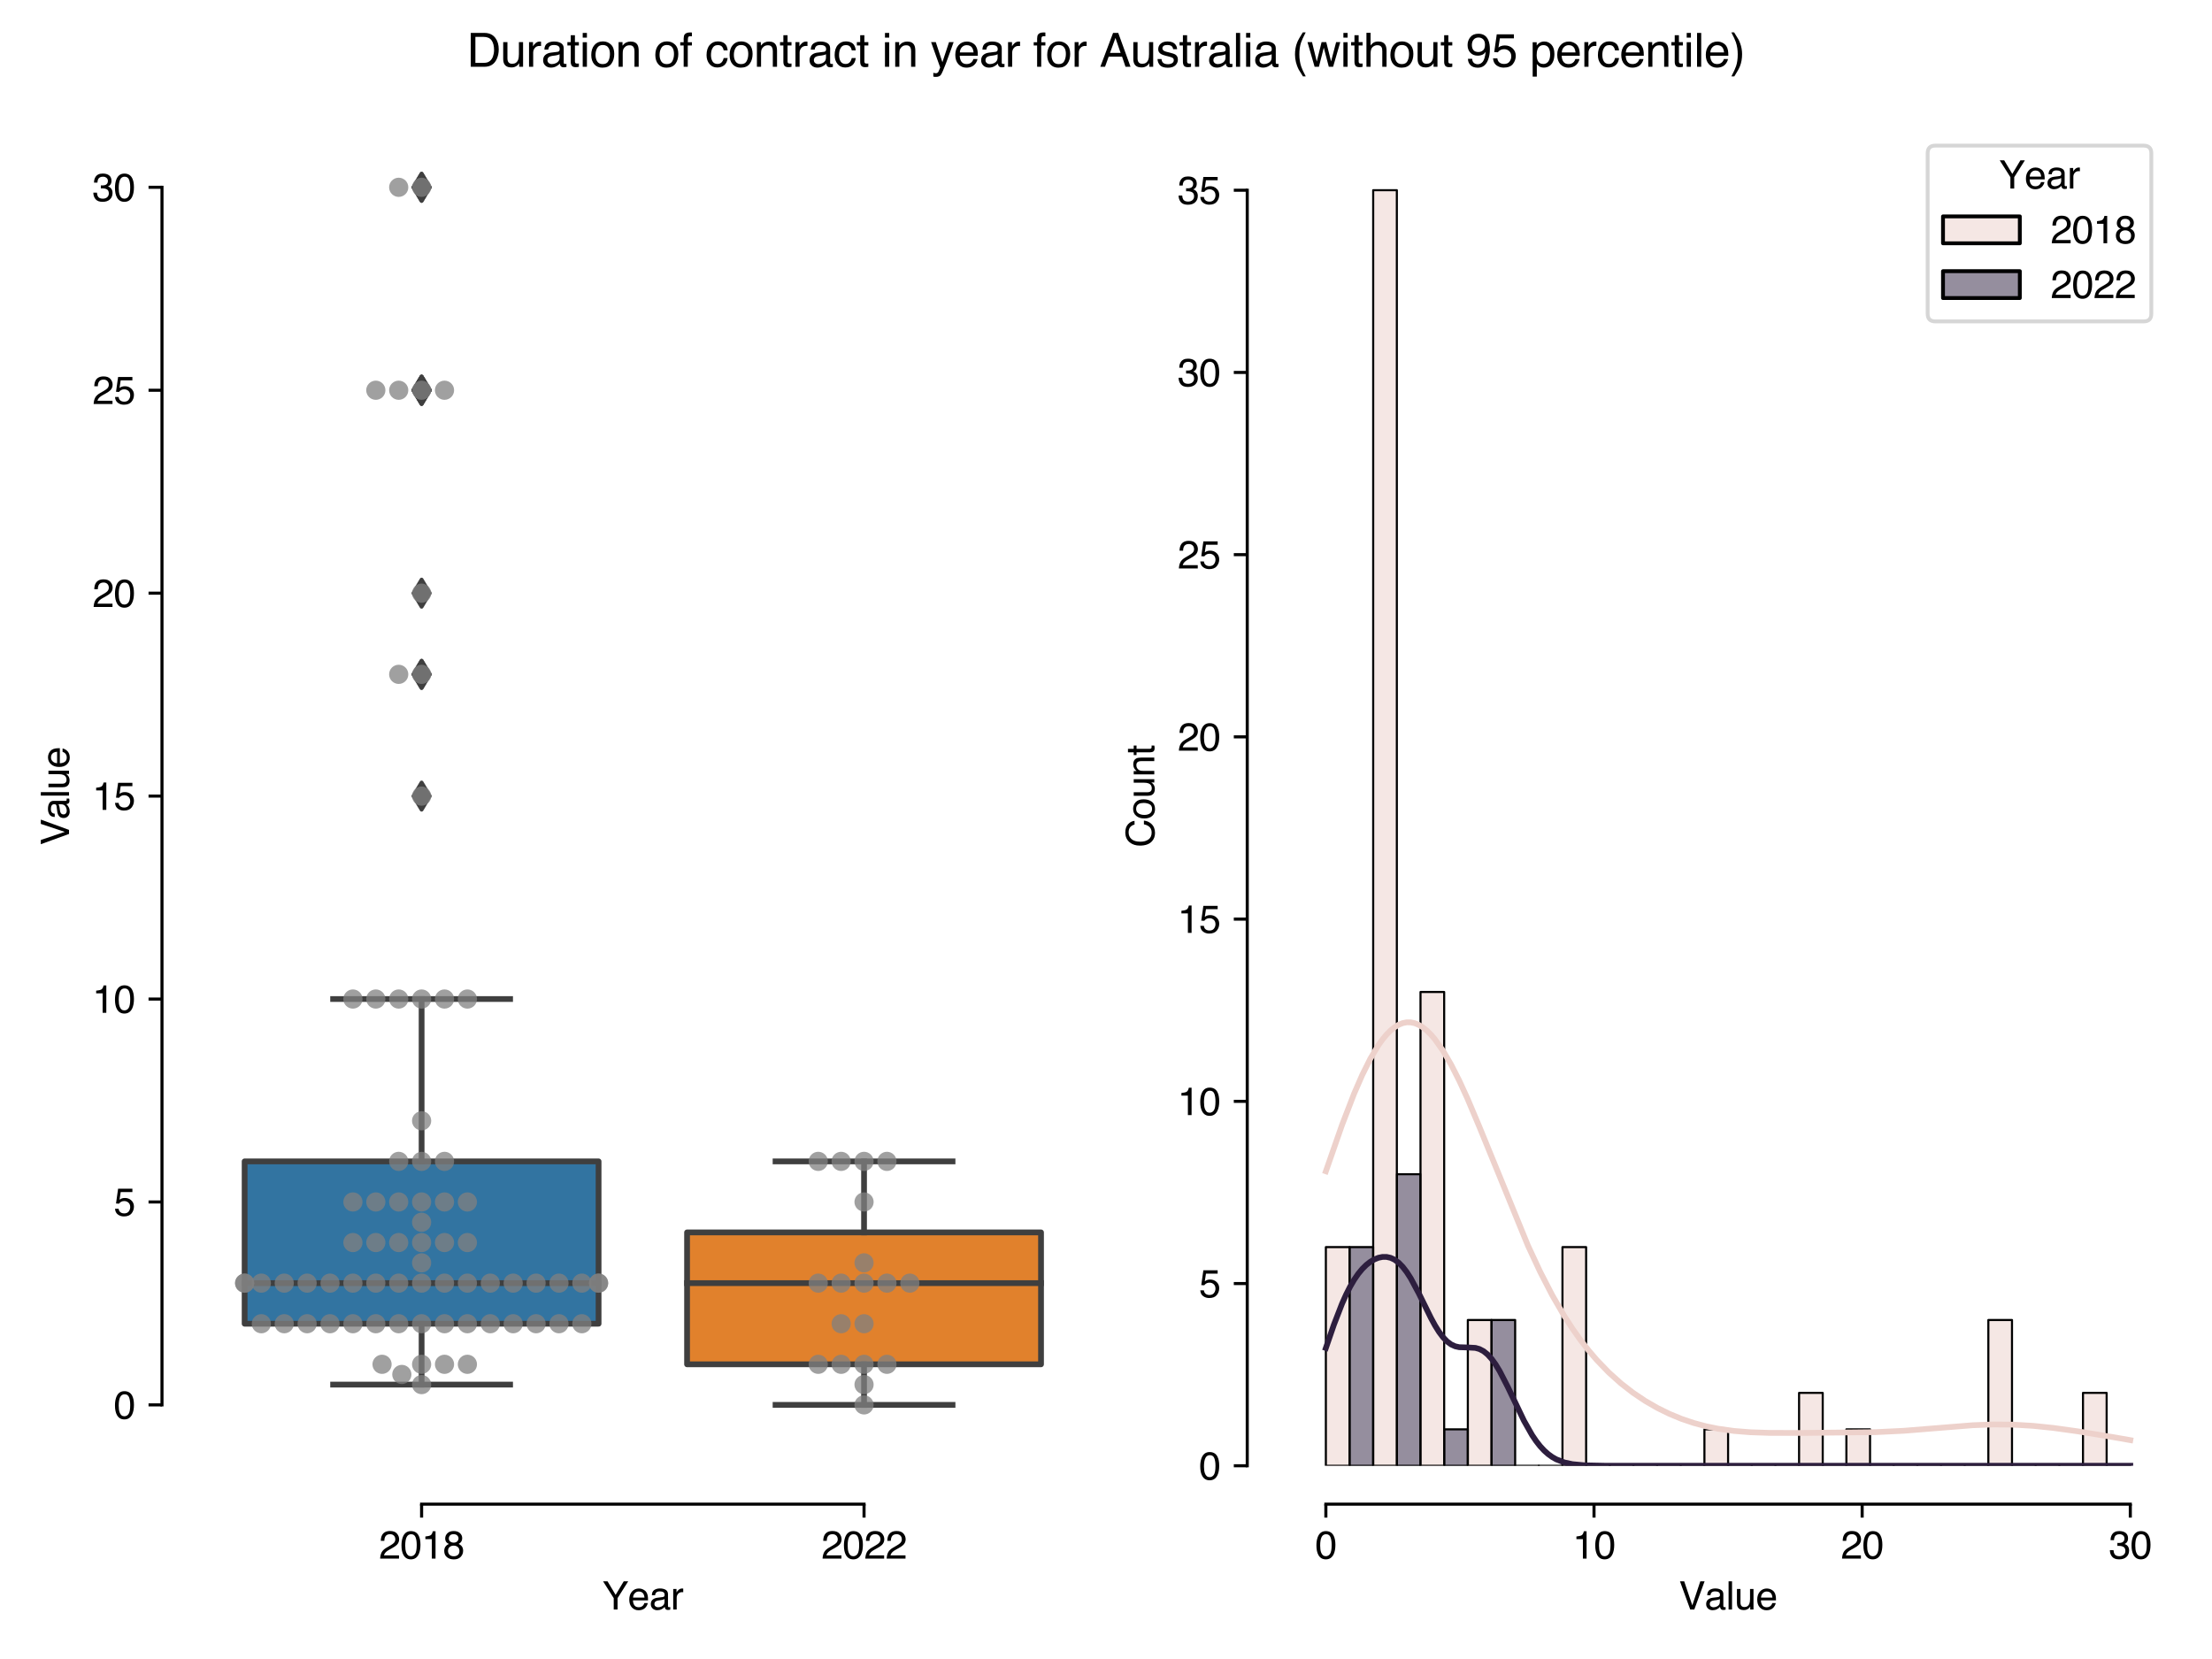 <?xml version="1.0" encoding="utf-8" standalone="no"?>
<!DOCTYPE svg PUBLIC "-//W3C//DTD SVG 1.1//EN"
  "http://www.w3.org/Graphics/SVG/1.1/DTD/svg11.dtd">
<svg xmlns:xlink="http://www.w3.org/1999/xlink" width="576pt" height="432pt" viewBox="0 0 576 432" xmlns="http://www.w3.org/2000/svg" version="1.1">
 <defs>
  <style type="text/css">*{stroke-linejoin: round; stroke-linecap: butt}</style>
 </defs>
 <g id="figure_1">
  <g id="patch_1">
   <path d="M 0 432 
L 576 432 
L 576 0 
L 0 0 
z
" style="fill: #ffffff"/>
  </g>
  <g id="axes_1">
   <g id="patch_2">
    <path d="M 52.18 381.684 
L 282.6 381.684 
L 282.6 32.921 
L 52.18 32.921 
z
" style="fill: #ffffff"/>
   </g>
   <g id="patch_3">
    <path d="M 63.701 344.694 
L 155.869 344.694 
L 155.869 302.42 
L 63.701 302.42 
L 63.701 344.694 
z
" clip-path="url(#pf774788d5c)" style="fill: #3274a1; stroke: #3f3f3f; stroke-width: 1.5; stroke-linejoin: miter"/>
   </g>
   <g id="patch_4">
    <path d="M 178.911 355.263 
L 271.079 355.263 
L 271.079 320.915 
L 178.911 320.915 
L 178.911 355.263 
z
" clip-path="url(#pf774788d5c)" style="fill: #e1812c; stroke: #3f3f3f; stroke-width: 1.5; stroke-linejoin: miter"/>
   </g>
   <g id="matplotlib.axis_1">
    <g id="xtick_1">
     <g id="line2d_1">
      <defs>
       <path id="m4c99cd72f3" d="M 0 0 
L 0 3.5 
" style="stroke: #000000; stroke-width: 0.8"/>
      </defs>
      <g>
       <use xlink:href="#m4c99cd72f3" x="109.785" y="391.684" style="stroke: #000000; stroke-width: 0.8"/>
      </g>
     </g>
     <g id="text_1">
      <!-- 2018 -->
      <g transform="translate(98.663 405.858)scale(0.1 -0.1)">
       <defs>
        <path id="Helvetica-32" d="M 200 0 
Q 231 578 439 1006 
Q 647 1434 1250 1784 
L 1850 2131 
Q 2253 2366 2416 2531 
Q 2672 2791 2672 3125 
Q 2672 3516 2437 3745 
Q 2203 3975 1813 3975 
Q 1234 3975 1013 3538 
Q 894 3303 881 2888 
L 309 2888 
Q 319 3472 525 3841 
Q 891 4491 1816 4491 
Q 2584 4491 2939 4075 
Q 3294 3659 3294 3150 
Q 3294 2613 2916 2231 
Q 2697 2009 2131 1694 
L 1703 1456 
Q 1397 1288 1222 1134 
Q 909 863 828 531 
L 3272 531 
L 3272 0 
L 200 0 
z
" transform="scale(0.016)"/>
        <path id="Helvetica-30" d="M 1731 4475 
Q 2600 4475 2988 3759 
Q 3288 3206 3288 2244 
Q 3288 1331 3016 734 
Q 2622 -122 1728 -122 
Q 922 -122 528 578 
Q 200 1163 200 2147 
Q 200 2909 397 3456 
Q 766 4475 1731 4475 
z
M 1725 391 
Q 2163 391 2422 778 
Q 2681 1166 2681 2222 
Q 2681 2984 2493 3476 
Q 2306 3969 1766 3969 
Q 1269 3969 1039 3501 
Q 809 3034 809 2125 
Q 809 1441 956 1025 
Q 1181 391 1725 391 
z
" transform="scale(0.016)"/>
        <path id="Helvetica-31" d="M 613 3169 
L 613 3600 
Q 1222 3659 1462 3798 
Q 1703 3938 1822 4456 
L 2266 4456 
L 2266 0 
L 1666 0 
L 1666 3169 
L 613 3169 
z
" transform="scale(0.016)"/>
        <path id="Helvetica-38" d="M 1741 2600 
Q 2113 2600 2322 2808 
Q 2531 3016 2531 3303 
Q 2531 3553 2331 3762 
Q 2131 3972 1722 3972 
Q 1316 3972 1134 3762 
Q 953 3553 953 3272 
Q 953 2956 1187 2778 
Q 1422 2600 1741 2600 
z
M 1775 384 
Q 2166 384 2423 595 
Q 2681 806 2681 1225 
Q 2681 1659 2415 1884 
Q 2150 2109 1734 2109 
Q 1331 2109 1076 1879 
Q 822 1650 822 1244 
Q 822 894 1055 639 
Q 1288 384 1775 384 
z
M 975 2384 
Q 741 2484 609 2619 
Q 363 2869 363 3269 
Q 363 3769 725 4128 
Q 1088 4488 1753 4488 
Q 2397 4488 2762 4148 
Q 3128 3809 3128 3356 
Q 3128 2938 2916 2678 
Q 2797 2531 2547 2391 
Q 2825 2263 2984 2097 
Q 3281 1784 3281 1284 
Q 3281 694 2884 283 
Q 2488 -128 1763 -128 
Q 1109 -128 657 226 
Q 206 581 206 1256 
Q 206 1653 400 1942 
Q 594 2231 975 2384 
z
" transform="scale(0.016)"/>
       </defs>
       <use xlink:href="#Helvetica-32"/>
       <use xlink:href="#Helvetica-30" x="55.615"/>
       <use xlink:href="#Helvetica-31" x="111.23"/>
       <use xlink:href="#Helvetica-38" x="166.846"/>
      </g>
     </g>
    </g>
    <g id="xtick_2">
     <g id="line2d_2">
      <g>
       <use xlink:href="#m4c99cd72f3" x="224.995" y="391.684" style="stroke: #000000; stroke-width: 0.8"/>
      </g>
     </g>
     <g id="text_2">
      <!-- 2022 -->
      <g transform="translate(213.873 405.858)scale(0.1 -0.1)">
       <use xlink:href="#Helvetica-32"/>
       <use xlink:href="#Helvetica-30" x="55.615"/>
       <use xlink:href="#Helvetica-32" x="111.23"/>
       <use xlink:href="#Helvetica-32" x="166.846"/>
      </g>
     </g>
    </g>
    <g id="text_3">
     <!-- Year -->
     <g transform="translate(156.829 419.116)scale(0.1 -0.1)">
      <defs>
       <path id="Helvetica-59" d="M 131 4591 
L 856 4591 
L 2175 2384 
L 3494 4591 
L 4222 4591 
L 2488 1850 
L 2488 0 
L 1866 0 
L 1866 1850 
L 131 4591 
z
M 2184 4591 
L 2184 4591 
z
" transform="scale(0.016)"/>
       <path id="Helvetica-65" d="M 1806 3422 
Q 2163 3422 2497 3255 
Q 2831 3088 3006 2822 
Q 3175 2569 3231 2231 
Q 3281 2000 3281 1494 
L 828 1494 
Q 844 984 1069 676 
Q 1294 369 1766 369 
Q 2206 369 2469 659 
Q 2619 828 2681 1050 
L 3234 1050 
Q 3213 866 3089 639 
Q 2966 413 2813 269 
Q 2556 19 2178 -69 
Q 1975 -119 1719 -119 
Q 1094 -119 659 336 
Q 225 791 225 1609 
Q 225 2416 662 2919 
Q 1100 3422 1806 3422 
z
M 2703 1941 
Q 2669 2306 2544 2525 
Q 2313 2931 1772 2931 
Q 1384 2931 1121 2651 
Q 859 2372 844 1941 
L 2703 1941 
z
M 1753 3428 
L 1753 3428 
z
" transform="scale(0.016)"/>
       <path id="Helvetica-61" d="M 844 891 
Q 844 647 1022 506 
Q 1200 366 1444 366 
Q 1741 366 2019 503 
Q 2488 731 2488 1250 
L 2488 1703 
Q 2384 1638 2221 1594 
Q 2059 1550 1903 1531 
L 1563 1488 
Q 1256 1447 1103 1359 
Q 844 1213 844 891 
z
M 2206 2028 
Q 2400 2053 2466 2191 
Q 2503 2266 2503 2406 
Q 2503 2694 2298 2823 
Q 2094 2953 1713 2953 
Q 1272 2953 1088 2716 
Q 984 2584 953 2325 
L 428 2325 
Q 444 2944 830 3186 
Q 1216 3428 1725 3428 
Q 2316 3428 2684 3203 
Q 3050 2978 3050 2503 
L 3050 575 
Q 3050 488 3086 434 
Q 3122 381 3238 381 
Q 3275 381 3322 386 
Q 3369 391 3422 400 
L 3422 -16 
Q 3291 -53 3222 -62 
Q 3153 -72 3034 -72 
Q 2744 -72 2613 134 
Q 2544 244 2516 444 
Q 2344 219 2022 53 
Q 1700 -113 1313 -113 
Q 847 -113 551 170 
Q 256 453 256 878 
Q 256 1344 547 1600 
Q 838 1856 1309 1916 
L 2206 2028 
z
M 1741 3428 
L 1741 3428 
z
" transform="scale(0.016)"/>
       <path id="Helvetica-72" d="M 428 3347 
L 963 3347 
L 963 2769 
Q 1028 2938 1284 3180 
Q 1541 3422 1875 3422 
Q 1891 3422 1928 3419 
Q 1966 3416 2056 3406 
L 2056 2813 
Q 2006 2822 1964 2825 
Q 1922 2828 1872 2828 
Q 1447 2828 1219 2554 
Q 991 2281 991 1925 
L 991 0 
L 428 0 
L 428 3347 
z
" transform="scale(0.016)"/>
      </defs>
      <use xlink:href="#Helvetica-59"/>
      <use xlink:href="#Helvetica-65" x="66.699"/>
      <use xlink:href="#Helvetica-61" x="122.314"/>
      <use xlink:href="#Helvetica-72" x="177.93"/>
     </g>
    </g>
   </g>
   <g id="matplotlib.axis_2">
    <g id="ytick_1">
     <g id="line2d_3">
      <defs>
       <path id="m8e343aef83" d="M 0 0 
L -3.5 0 
" style="stroke: #000000; stroke-width: 0.8"/>
      </defs>
      <g>
       <use xlink:href="#m8e343aef83" x="42.18" y="365.832" style="stroke: #000000; stroke-width: 0.8"/>
      </g>
     </g>
     <g id="text_4">
      <!-- 0 -->
      <g transform="translate(29.619 369.418)scale(0.1 -0.1)">
       <use xlink:href="#Helvetica-30"/>
      </g>
     </g>
    </g>
    <g id="ytick_2">
     <g id="line2d_4">
      <g>
       <use xlink:href="#m8e343aef83" x="42.18" y="312.989" style="stroke: #000000; stroke-width: 0.8"/>
      </g>
     </g>
     <g id="text_5">
      <!-- 5 -->
      <g transform="translate(29.619 316.575)scale(0.1 -0.1)">
       <defs>
        <path id="Helvetica-35" d="M 791 1141 
Q 847 659 1238 475 
Q 1438 381 1700 381 
Q 2200 381 2440 700 
Q 2681 1019 2681 1406 
Q 2681 1875 2395 2131 
Q 2109 2388 1709 2388 
Q 1419 2388 1211 2275 
Q 1003 2163 856 1963 
L 369 1991 
L 709 4400 
L 3034 4400 
L 3034 3856 
L 1131 3856 
L 941 2613 
Q 1097 2731 1238 2791 
Q 1488 2894 1816 2894 
Q 2431 2894 2859 2497 
Q 3288 2100 3288 1491 
Q 3288 856 2895 371 
Q 2503 -113 1644 -113 
Q 1097 -113 676 195 
Q 256 503 206 1141 
L 791 1141 
z
" transform="scale(0.016)"/>
       </defs>
       <use xlink:href="#Helvetica-35"/>
      </g>
     </g>
    </g>
    <g id="ytick_3">
     <g id="line2d_5">
      <g>
       <use xlink:href="#m8e343aef83" x="42.18" y="260.146" style="stroke: #000000; stroke-width: 0.8"/>
      </g>
     </g>
     <g id="text_6">
      <!-- 10 -->
      <g transform="translate(24.058 263.732)scale(0.1 -0.1)">
       <use xlink:href="#Helvetica-31"/>
       <use xlink:href="#Helvetica-30" x="55.615"/>
      </g>
     </g>
    </g>
    <g id="ytick_4">
     <g id="line2d_6">
      <g>
       <use xlink:href="#m8e343aef83" x="42.18" y="207.303" style="stroke: #000000; stroke-width: 0.8"/>
      </g>
     </g>
     <g id="text_7">
      <!-- 15 -->
      <g transform="translate(24.058 210.89)scale(0.1 -0.1)">
       <use xlink:href="#Helvetica-31"/>
       <use xlink:href="#Helvetica-35" x="55.615"/>
      </g>
     </g>
    </g>
    <g id="ytick_5">
     <g id="line2d_7">
      <g>
       <use xlink:href="#m8e343aef83" x="42.18" y="154.46" style="stroke: #000000; stroke-width: 0.8"/>
      </g>
     </g>
     <g id="text_8">
      <!-- 20 -->
      <g transform="translate(24.058 158.047)scale(0.1 -0.1)">
       <use xlink:href="#Helvetica-32"/>
       <use xlink:href="#Helvetica-30" x="55.615"/>
      </g>
     </g>
    </g>
    <g id="ytick_6">
     <g id="line2d_8">
      <g>
       <use xlink:href="#m8e343aef83" x="42.18" y="101.617" style="stroke: #000000; stroke-width: 0.8"/>
      </g>
     </g>
     <g id="text_9">
      <!-- 25 -->
      <g transform="translate(24.058 105.204)scale(0.1 -0.1)">
       <use xlink:href="#Helvetica-32"/>
       <use xlink:href="#Helvetica-35" x="55.615"/>
      </g>
     </g>
    </g>
    <g id="ytick_7">
     <g id="line2d_9">
      <g>
       <use xlink:href="#m8e343aef83" x="42.18" y="48.774" style="stroke: #000000; stroke-width: 0.8"/>
      </g>
     </g>
     <g id="text_10">
      <!-- 30 -->
      <g transform="translate(24.058 52.361)scale(0.1 -0.1)">
       <defs>
        <path id="Helvetica-33" d="M 1663 -122 
Q 869 -122 511 314 
Q 153 750 153 1375 
L 741 1375 
Q 778 941 903 744 
Q 1122 391 1694 391 
Q 2138 391 2406 628 
Q 2675 866 2675 1241 
Q 2675 1703 2392 1887 
Q 2109 2072 1606 2072 
Q 1550 2072 1492 2070 
Q 1434 2069 1375 2066 
L 1375 2563 
Q 1463 2553 1522 2550 
Q 1581 2547 1650 2547 
Q 1966 2547 2169 2647 
Q 2525 2822 2525 3272 
Q 2525 3606 2287 3787 
Q 2050 3969 1734 3969 
Q 1172 3969 956 3594 
Q 838 3388 822 3006 
L 266 3006 
Q 266 3506 466 3856 
Q 809 4481 1675 4481 
Q 2359 4481 2734 4176 
Q 3109 3872 3109 3294 
Q 3109 2881 2888 2625 
Q 2750 2466 2531 2375 
Q 2884 2278 3082 2001 
Q 3281 1725 3281 1325 
Q 3281 684 2859 281 
Q 2438 -122 1663 -122 
z
" transform="scale(0.016)"/>
       </defs>
       <use xlink:href="#Helvetica-33"/>
       <use xlink:href="#Helvetica-30" x="55.615"/>
      </g>
     </g>
    </g>
    <g id="text_11">
     <!-- Value -->
     <g transform="translate(17.973 220.09)rotate(-90)scale(0.1 -0.1)">
      <defs>
       <path id="Helvetica-56" d="M 850 4591 
L 2169 681 
L 3472 4591 
L 4169 4591 
L 2494 0 
L 1834 0 
L 163 4591 
L 850 4591 
z
" transform="scale(0.016)"/>
       <path id="Helvetica-6c" d="M 428 4591 
L 991 4591 
L 991 0 
L 428 0 
L 428 4591 
z
" transform="scale(0.016)"/>
       <path id="Helvetica-75" d="M 975 3347 
L 975 1125 
Q 975 869 1056 706 
Q 1206 406 1616 406 
Q 2203 406 2416 931 
Q 2531 1213 2531 1703 
L 2531 3347 
L 3094 3347 
L 3094 0 
L 2563 0 
L 2569 494 
Q 2459 303 2297 172 
Q 1975 -91 1516 -91 
Q 800 -91 541 388 
Q 400 644 400 1072 
L 400 3347 
L 975 3347 
z
M 1747 3428 
L 1747 3428 
z
" transform="scale(0.016)"/>
      </defs>
      <use xlink:href="#Helvetica-56"/>
      <use xlink:href="#Helvetica-61" x="66.699"/>
      <use xlink:href="#Helvetica-6c" x="122.314"/>
      <use xlink:href="#Helvetica-75" x="144.531"/>
      <use xlink:href="#Helvetica-65" x="200.146"/>
     </g>
    </g>
   </g>
   <g id="line2d_10">
    <path d="M 109.785 344.694 
L 109.785 360.547 
" clip-path="url(#pf774788d5c)" style="fill: none; stroke: #3f3f3f; stroke-width: 1.5; stroke-linecap: square"/>
   </g>
   <g id="line2d_11">
    <path d="M 109.785 302.42 
L 109.785 260.146 
" clip-path="url(#pf774788d5c)" style="fill: none; stroke: #3f3f3f; stroke-width: 1.5; stroke-linecap: square"/>
   </g>
   <g id="line2d_12">
    <path d="M 86.743 360.547 
L 132.827 360.547 
" clip-path="url(#pf774788d5c)" style="fill: none; stroke: #3f3f3f; stroke-width: 1.5; stroke-linecap: square"/>
   </g>
   <g id="line2d_13">
    <path d="M 86.743 260.146 
L 132.827 260.146 
" clip-path="url(#pf774788d5c)" style="fill: none; stroke: #3f3f3f; stroke-width: 1.5; stroke-linecap: square"/>
   </g>
   <g id="line2d_14">
    <defs>
     <path id="m1b309634d9" d="M -0 3.536 
L 2.121 0 
L -0 -3.536 
L -2.121 -0 
z
" style="stroke: #3f3f3f; stroke-linejoin: miter"/>
    </defs>
    <g clip-path="url(#pf774788d5c)">
     <use xlink:href="#m1b309634d9" x="109.785" y="48.774" style="fill: #3f3f3f; stroke: #3f3f3f; stroke-linejoin: miter"/>
     <use xlink:href="#m1b309634d9" x="109.785" y="175.597" style="fill: #3f3f3f; stroke: #3f3f3f; stroke-linejoin: miter"/>
     <use xlink:href="#m1b309634d9" x="109.785" y="154.46" style="fill: #3f3f3f; stroke: #3f3f3f; stroke-linejoin: miter"/>
     <use xlink:href="#m1b309634d9" x="109.785" y="101.617" style="fill: #3f3f3f; stroke: #3f3f3f; stroke-linejoin: miter"/>
     <use xlink:href="#m1b309634d9" x="109.785" y="101.617" style="fill: #3f3f3f; stroke: #3f3f3f; stroke-linejoin: miter"/>
     <use xlink:href="#m1b309634d9" x="109.785" y="101.617" style="fill: #3f3f3f; stroke: #3f3f3f; stroke-linejoin: miter"/>
     <use xlink:href="#m1b309634d9" x="109.785" y="175.597" style="fill: #3f3f3f; stroke: #3f3f3f; stroke-linejoin: miter"/>
     <use xlink:href="#m1b309634d9" x="109.785" y="207.303" style="fill: #3f3f3f; stroke: #3f3f3f; stroke-linejoin: miter"/>
     <use xlink:href="#m1b309634d9" x="109.785" y="48.774" style="fill: #3f3f3f; stroke: #3f3f3f; stroke-linejoin: miter"/>
     <use xlink:href="#m1b309634d9" x="109.785" y="101.617" style="fill: #3f3f3f; stroke: #3f3f3f; stroke-linejoin: miter"/>
    </g>
   </g>
   <g id="line2d_15">
    <path d="M 224.995 355.263 
L 224.995 365.832 
" clip-path="url(#pf774788d5c)" style="fill: none; stroke: #3f3f3f; stroke-width: 1.5; stroke-linecap: square"/>
   </g>
   <g id="line2d_16">
    <path d="M 224.995 320.915 
L 224.995 302.42 
" clip-path="url(#pf774788d5c)" style="fill: none; stroke: #3f3f3f; stroke-width: 1.5; stroke-linecap: square"/>
   </g>
   <g id="line2d_17">
    <path d="M 201.953 365.832 
L 248.037 365.832 
" clip-path="url(#pf774788d5c)" style="fill: none; stroke: #3f3f3f; stroke-width: 1.5; stroke-linecap: square"/>
   </g>
   <g id="line2d_18">
    <path d="M 201.953 302.42 
L 248.037 302.42 
" clip-path="url(#pf774788d5c)" style="fill: none; stroke: #3f3f3f; stroke-width: 1.5; stroke-linecap: square"/>
   </g>
   <g id="line2d_19"/>
   <g id="line2d_20">
    <path d="M 63.701 334.126 
L 155.869 334.126 
" clip-path="url(#pf774788d5c)" style="fill: none; stroke: #3f3f3f; stroke-width: 1.5; stroke-linecap: square"/>
   </g>
   <g id="line2d_21">
    <path d="M 178.911 334.126 
L 271.079 334.126 
" clip-path="url(#pf774788d5c)" style="fill: none; stroke: #3f3f3f; stroke-width: 1.5; stroke-linecap: square"/>
   </g>
   <g id="patch_5">
    <path d="M 42.18 365.832 
L 42.18 48.774 
" style="fill: none; stroke: #000000; stroke-width: 0.8; stroke-linejoin: miter; stroke-linecap: square"/>
   </g>
   <g id="patch_6">
    <path d="M 109.785 391.684 
L 224.995 391.684 
" style="fill: none; stroke: #000000; stroke-width: 0.8; stroke-linejoin: miter; stroke-linecap: square"/>
   </g>
   <g id="PathCollection_1">
    <defs>
     <path id="C0_0_77057b9605" d="M 0 2.5 
C 0.663 2.5 1.299 2.237 1.768 1.768 
C 2.237 1.299 2.5 0.663 2.5 -0 
C 2.5 -0.663 2.237 -1.299 1.768 -1.768 
C 1.299 -2.237 0.663 -2.5 0 -2.5 
C -0.663 -2.5 -1.299 -2.237 -1.768 -1.768 
C -2.237 -1.299 -2.5 -0.663 -2.5 0 
C -2.5 0.663 -2.237 1.299 -1.768 1.768 
C -1.299 2.237 -0.663 2.5 0 2.5 
z
"/>
    </defs>
    <g clip-path="url(#pf774788d5c)">
     <use xlink:href="#C0_0_77057b9605" x="109.785" y="360.547" style="fill: #808080; fill-opacity: 0.75"/>
    </g>
    <g clip-path="url(#pf774788d5c)">
     <use xlink:href="#C0_0_77057b9605" x="104.636" y="357.905" style="fill: #808080; fill-opacity: 0.75"/>
    </g>
    <g clip-path="url(#pf774788d5c)">
     <use xlink:href="#C0_0_77057b9605" x="109.785" y="355.263" style="fill: #808080; fill-opacity: 0.75"/>
    </g>
    <g clip-path="url(#pf774788d5c)">
     <use xlink:href="#C0_0_77057b9605" x="115.747" y="355.263" style="fill: #808080; fill-opacity: 0.75"/>
    </g>
    <g clip-path="url(#pf774788d5c)">
     <use xlink:href="#C0_0_77057b9605" x="99.486" y="355.263" style="fill: #808080; fill-opacity: 0.75"/>
    </g>
    <g clip-path="url(#pf774788d5c)">
     <use xlink:href="#C0_0_77057b9605" x="121.708" y="355.263" style="fill: #808080; fill-opacity: 0.75"/>
    </g>
    <g clip-path="url(#pf774788d5c)">
     <use xlink:href="#C0_0_77057b9605" x="109.785" y="344.694" style="fill: #808080; fill-opacity: 0.75"/>
    </g>
    <g clip-path="url(#pf774788d5c)">
     <use xlink:href="#C0_0_77057b9605" x="103.823" y="344.694" style="fill: #808080; fill-opacity: 0.75"/>
    </g>
    <g clip-path="url(#pf774788d5c)">
     <use xlink:href="#C0_0_77057b9605" x="115.747" y="344.694" style="fill: #808080; fill-opacity: 0.75"/>
    </g>
    <g clip-path="url(#pf774788d5c)">
     <use xlink:href="#C0_0_77057b9605" x="97.861" y="344.694" style="fill: #808080; fill-opacity: 0.75"/>
    </g>
    <g clip-path="url(#pf774788d5c)">
     <use xlink:href="#C0_0_77057b9605" x="121.708" y="344.694" style="fill: #808080; fill-opacity: 0.75"/>
    </g>
    <g clip-path="url(#pf774788d5c)">
     <use xlink:href="#C0_0_77057b9605" x="91.899" y="344.694" style="fill: #808080; fill-opacity: 0.75"/>
    </g>
    <g clip-path="url(#pf774788d5c)">
     <use xlink:href="#C0_0_77057b9605" x="127.67" y="344.694" style="fill: #808080; fill-opacity: 0.75"/>
    </g>
    <g clip-path="url(#pf774788d5c)">
     <use xlink:href="#C0_0_77057b9605" x="85.938" y="344.694" style="fill: #808080; fill-opacity: 0.75"/>
    </g>
    <g clip-path="url(#pf774788d5c)">
     <use xlink:href="#C0_0_77057b9605" x="133.632" y="344.694" style="fill: #808080; fill-opacity: 0.75"/>
    </g>
    <g clip-path="url(#pf774788d5c)">
     <use xlink:href="#C0_0_77057b9605" x="79.976" y="344.694" style="fill: #808080; fill-opacity: 0.75"/>
    </g>
    <g clip-path="url(#pf774788d5c)">
     <use xlink:href="#C0_0_77057b9605" x="139.594" y="344.694" style="fill: #808080; fill-opacity: 0.75"/>
    </g>
    <g clip-path="url(#pf774788d5c)">
     <use xlink:href="#C0_0_77057b9605" x="145.556" y="344.694" style="fill: #808080; fill-opacity: 0.75"/>
    </g>
    <g clip-path="url(#pf774788d5c)">
     <use xlink:href="#C0_0_77057b9605" x="74.014" y="344.694" style="fill: #808080; fill-opacity: 0.75"/>
    </g>
    <g clip-path="url(#pf774788d5c)">
     <use xlink:href="#C0_0_77057b9605" x="151.517" y="344.694" style="fill: #808080; fill-opacity: 0.75"/>
    </g>
    <g clip-path="url(#pf774788d5c)">
     <use xlink:href="#C0_0_77057b9605" x="68.052" y="344.694" style="fill: #808080; fill-opacity: 0.75"/>
    </g>
    <g clip-path="url(#pf774788d5c)">
     <use xlink:href="#C0_0_77057b9605" x="109.785" y="334.126" style="fill: #808080; fill-opacity: 0.75"/>
    </g>
    <g clip-path="url(#pf774788d5c)">
     <use xlink:href="#C0_0_77057b9605" x="103.823" y="334.126" style="fill: #808080; fill-opacity: 0.75"/>
    </g>
    <g clip-path="url(#pf774788d5c)">
     <use xlink:href="#C0_0_77057b9605" x="115.747" y="334.126" style="fill: #808080; fill-opacity: 0.75"/>
    </g>
    <g clip-path="url(#pf774788d5c)">
     <use xlink:href="#C0_0_77057b9605" x="97.861" y="334.126" style="fill: #808080; fill-opacity: 0.75"/>
    </g>
    <g clip-path="url(#pf774788d5c)">
     <use xlink:href="#C0_0_77057b9605" x="121.708" y="334.126" style="fill: #808080; fill-opacity: 0.75"/>
    </g>
    <g clip-path="url(#pf774788d5c)">
     <use xlink:href="#C0_0_77057b9605" x="91.899" y="334.126" style="fill: #808080; fill-opacity: 0.75"/>
    </g>
    <g clip-path="url(#pf774788d5c)">
     <use xlink:href="#C0_0_77057b9605" x="127.67" y="334.126" style="fill: #808080; fill-opacity: 0.75"/>
    </g>
    <g clip-path="url(#pf774788d5c)">
     <use xlink:href="#C0_0_77057b9605" x="85.938" y="334.126" style="fill: #808080; fill-opacity: 0.75"/>
    </g>
    <g clip-path="url(#pf774788d5c)">
     <use xlink:href="#C0_0_77057b9605" x="133.632" y="334.126" style="fill: #808080; fill-opacity: 0.75"/>
    </g>
    <g clip-path="url(#pf774788d5c)">
     <use xlink:href="#C0_0_77057b9605" x="79.976" y="334.126" style="fill: #808080; fill-opacity: 0.75"/>
    </g>
    <g clip-path="url(#pf774788d5c)">
     <use xlink:href="#C0_0_77057b9605" x="139.594" y="334.126" style="fill: #808080; fill-opacity: 0.75"/>
    </g>
    <g clip-path="url(#pf774788d5c)">
     <use xlink:href="#C0_0_77057b9605" x="145.556" y="334.126" style="fill: #808080; fill-opacity: 0.75"/>
    </g>
    <g clip-path="url(#pf774788d5c)">
     <use xlink:href="#C0_0_77057b9605" x="74.014" y="334.126" style="fill: #808080; fill-opacity: 0.75"/>
    </g>
    <g clip-path="url(#pf774788d5c)">
     <use xlink:href="#C0_0_77057b9605" x="151.517" y="334.126" style="fill: #808080; fill-opacity: 0.75"/>
    </g>
    <g clip-path="url(#pf774788d5c)">
     <use xlink:href="#C0_0_77057b9605" x="68.052" y="334.126" style="fill: #808080; fill-opacity: 0.75"/>
    </g>
    <g clip-path="url(#pf774788d5c)">
     <use xlink:href="#C0_0_77057b9605" x="155.869" y="334.126" style="fill: #808080; fill-opacity: 0.75"/>
    </g>
    <g clip-path="url(#pf774788d5c)">
     <use xlink:href="#C0_0_77057b9605" x="63.701" y="334.126" style="fill: #808080; fill-opacity: 0.75"/>
    </g>
    <g clip-path="url(#pf774788d5c)">
     <use xlink:href="#C0_0_77057b9605" x="155.869" y="334.126" style="fill: #808080; fill-opacity: 0.75"/>
    </g>
    <g clip-path="url(#pf774788d5c)">
     <use xlink:href="#C0_0_77057b9605" x="63.701" y="334.126" style="fill: #808080; fill-opacity: 0.75"/>
    </g>
    <g clip-path="url(#pf774788d5c)">
     <use xlink:href="#C0_0_77057b9605" x="109.785" y="328.841" style="fill: #808080; fill-opacity: 0.75"/>
    </g>
    <g clip-path="url(#pf774788d5c)">
     <use xlink:href="#C0_0_77057b9605" x="109.785" y="323.557" style="fill: #808080; fill-opacity: 0.75"/>
    </g>
    <g clip-path="url(#pf774788d5c)">
     <use xlink:href="#C0_0_77057b9605" x="103.823" y="323.557" style="fill: #808080; fill-opacity: 0.75"/>
    </g>
    <g clip-path="url(#pf774788d5c)">
     <use xlink:href="#C0_0_77057b9605" x="115.747" y="323.557" style="fill: #808080; fill-opacity: 0.75"/>
    </g>
    <g clip-path="url(#pf774788d5c)">
     <use xlink:href="#C0_0_77057b9605" x="97.861" y="323.557" style="fill: #808080; fill-opacity: 0.75"/>
    </g>
    <g clip-path="url(#pf774788d5c)">
     <use xlink:href="#C0_0_77057b9605" x="121.708" y="323.557" style="fill: #808080; fill-opacity: 0.75"/>
    </g>
    <g clip-path="url(#pf774788d5c)">
     <use xlink:href="#C0_0_77057b9605" x="91.899" y="323.557" style="fill: #808080; fill-opacity: 0.75"/>
    </g>
    <g clip-path="url(#pf774788d5c)">
     <use xlink:href="#C0_0_77057b9605" x="109.785" y="318.273" style="fill: #808080; fill-opacity: 0.75"/>
    </g>
    <g clip-path="url(#pf774788d5c)">
     <use xlink:href="#C0_0_77057b9605" x="109.785" y="312.989" style="fill: #808080; fill-opacity: 0.75"/>
    </g>
    <g clip-path="url(#pf774788d5c)">
     <use xlink:href="#C0_0_77057b9605" x="103.823" y="312.989" style="fill: #808080; fill-opacity: 0.75"/>
    </g>
    <g clip-path="url(#pf774788d5c)">
     <use xlink:href="#C0_0_77057b9605" x="115.747" y="312.989" style="fill: #808080; fill-opacity: 0.75"/>
    </g>
    <g clip-path="url(#pf774788d5c)">
     <use xlink:href="#C0_0_77057b9605" x="97.861" y="312.989" style="fill: #808080; fill-opacity: 0.75"/>
    </g>
    <g clip-path="url(#pf774788d5c)">
     <use xlink:href="#C0_0_77057b9605" x="121.708" y="312.989" style="fill: #808080; fill-opacity: 0.75"/>
    </g>
    <g clip-path="url(#pf774788d5c)">
     <use xlink:href="#C0_0_77057b9605" x="91.899" y="312.989" style="fill: #808080; fill-opacity: 0.75"/>
    </g>
    <g clip-path="url(#pf774788d5c)">
     <use xlink:href="#C0_0_77057b9605" x="109.785" y="302.42" style="fill: #808080; fill-opacity: 0.75"/>
    </g>
    <g clip-path="url(#pf774788d5c)">
     <use xlink:href="#C0_0_77057b9605" x="103.823" y="302.42" style="fill: #808080; fill-opacity: 0.75"/>
    </g>
    <g clip-path="url(#pf774788d5c)">
     <use xlink:href="#C0_0_77057b9605" x="115.747" y="302.42" style="fill: #808080; fill-opacity: 0.75"/>
    </g>
    <g clip-path="url(#pf774788d5c)">
     <use xlink:href="#C0_0_77057b9605" x="109.785" y="291.851" style="fill: #808080; fill-opacity: 0.75"/>
    </g>
    <g clip-path="url(#pf774788d5c)">
     <use xlink:href="#C0_0_77057b9605" x="109.785" y="260.146" style="fill: #808080; fill-opacity: 0.75"/>
    </g>
    <g clip-path="url(#pf774788d5c)">
     <use xlink:href="#C0_0_77057b9605" x="103.823" y="260.146" style="fill: #808080; fill-opacity: 0.75"/>
    </g>
    <g clip-path="url(#pf774788d5c)">
     <use xlink:href="#C0_0_77057b9605" x="115.747" y="260.146" style="fill: #808080; fill-opacity: 0.75"/>
    </g>
    <g clip-path="url(#pf774788d5c)">
     <use xlink:href="#C0_0_77057b9605" x="97.861" y="260.146" style="fill: #808080; fill-opacity: 0.75"/>
    </g>
    <g clip-path="url(#pf774788d5c)">
     <use xlink:href="#C0_0_77057b9605" x="121.708" y="260.146" style="fill: #808080; fill-opacity: 0.75"/>
    </g>
    <g clip-path="url(#pf774788d5c)">
     <use xlink:href="#C0_0_77057b9605" x="91.899" y="260.146" style="fill: #808080; fill-opacity: 0.75"/>
    </g>
    <g clip-path="url(#pf774788d5c)">
     <use xlink:href="#C0_0_77057b9605" x="109.785" y="207.303" style="fill: #808080; fill-opacity: 0.75"/>
    </g>
    <g clip-path="url(#pf774788d5c)">
     <use xlink:href="#C0_0_77057b9605" x="109.785" y="175.597" style="fill: #808080; fill-opacity: 0.75"/>
    </g>
    <g clip-path="url(#pf774788d5c)">
     <use xlink:href="#C0_0_77057b9605" x="103.823" y="175.597" style="fill: #808080; fill-opacity: 0.75"/>
    </g>
    <g clip-path="url(#pf774788d5c)">
     <use xlink:href="#C0_0_77057b9605" x="109.785" y="154.46" style="fill: #808080; fill-opacity: 0.75"/>
    </g>
    <g clip-path="url(#pf774788d5c)">
     <use xlink:href="#C0_0_77057b9605" x="109.785" y="101.617" style="fill: #808080; fill-opacity: 0.75"/>
    </g>
    <g clip-path="url(#pf774788d5c)">
     <use xlink:href="#C0_0_77057b9605" x="103.823" y="101.617" style="fill: #808080; fill-opacity: 0.75"/>
    </g>
    <g clip-path="url(#pf774788d5c)">
     <use xlink:href="#C0_0_77057b9605" x="115.747" y="101.617" style="fill: #808080; fill-opacity: 0.75"/>
    </g>
    <g clip-path="url(#pf774788d5c)">
     <use xlink:href="#C0_0_77057b9605" x="97.861" y="101.617" style="fill: #808080; fill-opacity: 0.75"/>
    </g>
    <g clip-path="url(#pf774788d5c)">
     <use xlink:href="#C0_0_77057b9605" x="109.785" y="48.774" style="fill: #808080; fill-opacity: 0.75"/>
    </g>
    <g clip-path="url(#pf774788d5c)">
     <use xlink:href="#C0_0_77057b9605" x="103.823" y="48.774" style="fill: #808080; fill-opacity: 0.75"/>
    </g>
   </g>
   <g id="PathCollection_2">
    <defs>
     <path id="C1_0_77057b9605" d="M 0 2.5 
C 0.663 2.5 1.299 2.237 1.768 1.768 
C 2.237 1.299 2.5 0.663 2.5 -0 
C 2.5 -0.663 2.237 -1.299 1.768 -1.768 
C 1.299 -2.237 0.663 -2.5 0 -2.5 
C -0.663 -2.5 -1.299 -2.237 -1.768 -1.768 
C -2.237 -1.299 -2.5 -0.663 -2.5 0 
C -2.5 0.663 -2.237 1.299 -1.768 1.768 
C -1.299 2.237 -0.663 2.5 0 2.5 
z
"/>
    </defs>
    <g clip-path="url(#pf774788d5c)">
     <use xlink:href="#C1_0_77057b9605" x="224.995" y="365.832" style="fill: #808080; fill-opacity: 0.75"/>
    </g>
    <g clip-path="url(#pf774788d5c)">
     <use xlink:href="#C1_0_77057b9605" x="224.995" y="360.547" style="fill: #808080; fill-opacity: 0.75"/>
    </g>
    <g clip-path="url(#pf774788d5c)">
     <use xlink:href="#C1_0_77057b9605" x="224.995" y="355.263" style="fill: #808080; fill-opacity: 0.75"/>
    </g>
    <g clip-path="url(#pf774788d5c)">
     <use xlink:href="#C1_0_77057b9605" x="219.033" y="355.263" style="fill: #808080; fill-opacity: 0.75"/>
    </g>
    <g clip-path="url(#pf774788d5c)">
     <use xlink:href="#C1_0_77057b9605" x="230.957" y="355.263" style="fill: #808080; fill-opacity: 0.75"/>
    </g>
    <g clip-path="url(#pf774788d5c)">
     <use xlink:href="#C1_0_77057b9605" x="213.071" y="355.263" style="fill: #808080; fill-opacity: 0.75"/>
    </g>
    <g clip-path="url(#pf774788d5c)">
     <use xlink:href="#C1_0_77057b9605" x="224.995" y="344.694" style="fill: #808080; fill-opacity: 0.75"/>
    </g>
    <g clip-path="url(#pf774788d5c)">
     <use xlink:href="#C1_0_77057b9605" x="219.033" y="344.694" style="fill: #808080; fill-opacity: 0.75"/>
    </g>
    <g clip-path="url(#pf774788d5c)">
     <use xlink:href="#C1_0_77057b9605" x="224.995" y="334.126" style="fill: #808080; fill-opacity: 0.75"/>
    </g>
    <g clip-path="url(#pf774788d5c)">
     <use xlink:href="#C1_0_77057b9605" x="219.033" y="334.126" style="fill: #808080; fill-opacity: 0.75"/>
    </g>
    <g clip-path="url(#pf774788d5c)">
     <use xlink:href="#C1_0_77057b9605" x="230.957" y="334.126" style="fill: #808080; fill-opacity: 0.75"/>
    </g>
    <g clip-path="url(#pf774788d5c)">
     <use xlink:href="#C1_0_77057b9605" x="213.071" y="334.126" style="fill: #808080; fill-opacity: 0.75"/>
    </g>
    <g clip-path="url(#pf774788d5c)">
     <use xlink:href="#C1_0_77057b9605" x="236.919" y="334.126" style="fill: #808080; fill-opacity: 0.75"/>
    </g>
    <g clip-path="url(#pf774788d5c)">
     <use xlink:href="#C1_0_77057b9605" x="224.995" y="328.841" style="fill: #808080; fill-opacity: 0.75"/>
    </g>
    <g clip-path="url(#pf774788d5c)">
     <use xlink:href="#C1_0_77057b9605" x="224.995" y="312.989" style="fill: #808080; fill-opacity: 0.75"/>
    </g>
    <g clip-path="url(#pf774788d5c)">
     <use xlink:href="#C1_0_77057b9605" x="224.995" y="302.42" style="fill: #808080; fill-opacity: 0.75"/>
    </g>
    <g clip-path="url(#pf774788d5c)">
     <use xlink:href="#C1_0_77057b9605" x="219.033" y="302.42" style="fill: #808080; fill-opacity: 0.75"/>
    </g>
    <g clip-path="url(#pf774788d5c)">
     <use xlink:href="#C1_0_77057b9605" x="230.957" y="302.42" style="fill: #808080; fill-opacity: 0.75"/>
    </g>
    <g clip-path="url(#pf774788d5c)">
     <use xlink:href="#C1_0_77057b9605" x="213.071" y="302.42" style="fill: #808080; fill-opacity: 0.75"/>
    </g>
   </g>
  </g>
  <g id="axes_2">
   <g id="patch_7">
    <path d="M 334.78 381.684 
L 565.2 381.684 
L 565.2 32.921 
L 334.78 32.921 
z
" style="fill: #ffffff"/>
   </g>
   <g id="patch_8">
    <path d="M 351.414 381.684 
L 357.575 381.684 
L 357.575 324.743 
L 351.414 324.743 
z
" clip-path="url(#pec81f2675a)" style="fill: #2d1e3e; fill-opacity: 0.5; stroke: #000000; stroke-width: 0.543; stroke-linejoin: miter"/>
   </g>
   <g id="patch_9">
    <path d="M 363.736 381.684 
L 369.897 381.684 
L 369.897 305.763 
L 363.736 305.763 
z
" clip-path="url(#pec81f2675a)" style="fill: #2d1e3e; fill-opacity: 0.5; stroke: #000000; stroke-width: 0.543; stroke-linejoin: miter"/>
   </g>
   <g id="patch_10">
    <path d="M 376.058 381.684 
L 382.219 381.684 
L 382.219 372.194 
L 376.058 372.194 
z
" clip-path="url(#pec81f2675a)" style="fill: #2d1e3e; fill-opacity: 0.5; stroke: #000000; stroke-width: 0.543; stroke-linejoin: miter"/>
   </g>
   <g id="patch_11">
    <path d="M 388.38 381.684 
L 394.541 381.684 
L 394.541 343.724 
L 388.38 343.724 
z
" clip-path="url(#pec81f2675a)" style="fill: #2d1e3e; fill-opacity: 0.5; stroke: #000000; stroke-width: 0.543; stroke-linejoin: miter"/>
   </g>
   <g id="patch_12">
    <path d="M 400.702 381.684 
L 406.863 381.684 
L 406.863 381.684 
L 400.702 381.684 
z
" clip-path="url(#pec81f2675a)" style="fill: #2d1e3e; fill-opacity: 0.5; stroke: #000000; stroke-width: 0.543; stroke-linejoin: miter"/>
   </g>
   <g id="patch_13">
    <path d="M 413.024 381.684 
L 419.185 381.684 
L 419.185 381.684 
L 413.024 381.684 
z
" clip-path="url(#pec81f2675a)" style="fill: #2d1e3e; fill-opacity: 0.5; stroke: #000000; stroke-width: 0.543; stroke-linejoin: miter"/>
   </g>
   <g id="patch_14">
    <path d="M 425.346 381.684 
L 431.507 381.684 
L 431.507 381.684 
L 425.346 381.684 
z
" clip-path="url(#pec81f2675a)" style="fill: #2d1e3e; fill-opacity: 0.5; stroke: #000000; stroke-width: 0.543; stroke-linejoin: miter"/>
   </g>
   <g id="patch_15">
    <path d="M 437.668 381.684 
L 443.829 381.684 
L 443.829 381.684 
L 437.668 381.684 
z
" clip-path="url(#pec81f2675a)" style="fill: #2d1e3e; fill-opacity: 0.5; stroke: #000000; stroke-width: 0.543; stroke-linejoin: miter"/>
   </g>
   <g id="patch_16">
    <path d="M 449.99 381.684 
L 456.151 381.684 
L 456.151 381.684 
L 449.99 381.684 
z
" clip-path="url(#pec81f2675a)" style="fill: #2d1e3e; fill-opacity: 0.5; stroke: #000000; stroke-width: 0.543; stroke-linejoin: miter"/>
   </g>
   <g id="patch_17">
    <path d="M 462.312 381.684 
L 468.473 381.684 
L 468.473 381.684 
L 462.312 381.684 
z
" clip-path="url(#pec81f2675a)" style="fill: #2d1e3e; fill-opacity: 0.5; stroke: #000000; stroke-width: 0.543; stroke-linejoin: miter"/>
   </g>
   <g id="patch_18">
    <path d="M 474.634 381.684 
L 480.795 381.684 
L 480.795 381.684 
L 474.634 381.684 
z
" clip-path="url(#pec81f2675a)" style="fill: #2d1e3e; fill-opacity: 0.5; stroke: #000000; stroke-width: 0.543; stroke-linejoin: miter"/>
   </g>
   <g id="patch_19">
    <path d="M 486.956 381.684 
L 493.117 381.684 
L 493.117 381.684 
L 486.956 381.684 
z
" clip-path="url(#pec81f2675a)" style="fill: #2d1e3e; fill-opacity: 0.5; stroke: #000000; stroke-width: 0.543; stroke-linejoin: miter"/>
   </g>
   <g id="patch_20">
    <path d="M 499.278 381.684 
L 505.439 381.684 
L 505.439 381.684 
L 499.278 381.684 
z
" clip-path="url(#pec81f2675a)" style="fill: #2d1e3e; fill-opacity: 0.5; stroke: #000000; stroke-width: 0.543; stroke-linejoin: miter"/>
   </g>
   <g id="patch_21">
    <path d="M 511.6 381.684 
L 517.761 381.684 
L 517.761 381.684 
L 511.6 381.684 
z
" clip-path="url(#pec81f2675a)" style="fill: #2d1e3e; fill-opacity: 0.5; stroke: #000000; stroke-width: 0.543; stroke-linejoin: miter"/>
   </g>
   <g id="patch_22">
    <path d="M 523.921 381.684 
L 530.082 381.684 
L 530.082 381.684 
L 523.921 381.684 
z
" clip-path="url(#pec81f2675a)" style="fill: #2d1e3e; fill-opacity: 0.5; stroke: #000000; stroke-width: 0.543; stroke-linejoin: miter"/>
   </g>
   <g id="patch_23">
    <path d="M 536.243 381.684 
L 542.404 381.684 
L 542.404 381.684 
L 536.243 381.684 
z
" clip-path="url(#pec81f2675a)" style="fill: #2d1e3e; fill-opacity: 0.5; stroke: #000000; stroke-width: 0.543; stroke-linejoin: miter"/>
   </g>
   <g id="patch_24">
    <path d="M 548.565 381.684 
L 554.726 381.684 
L 554.726 381.684 
L 548.565 381.684 
z
" clip-path="url(#pec81f2675a)" style="fill: #2d1e3e; fill-opacity: 0.5; stroke: #000000; stroke-width: 0.543; stroke-linejoin: miter"/>
   </g>
   <g id="patch_25">
    <path d="M 345.253 381.684 
L 351.414 381.684 
L 351.414 324.743 
L 345.253 324.743 
z
" clip-path="url(#pec81f2675a)" style="fill: #edd1cb; fill-opacity: 0.5; stroke: #000000; stroke-width: 0.543; stroke-linejoin: miter"/>
   </g>
   <g id="patch_26">
    <path d="M 357.575 381.684 
L 363.736 381.684 
L 363.736 49.529 
L 357.575 49.529 
z
" clip-path="url(#pec81f2675a)" style="fill: #edd1cb; fill-opacity: 0.5; stroke: #000000; stroke-width: 0.543; stroke-linejoin: miter"/>
   </g>
   <g id="patch_27">
    <path d="M 369.897 381.684 
L 376.058 381.684 
L 376.058 258.312 
L 369.897 258.312 
z
" clip-path="url(#pec81f2675a)" style="fill: #edd1cb; fill-opacity: 0.5; stroke: #000000; stroke-width: 0.543; stroke-linejoin: miter"/>
   </g>
   <g id="patch_28">
    <path d="M 382.219 381.684 
L 388.38 381.684 
L 388.38 343.724 
L 382.219 343.724 
z
" clip-path="url(#pec81f2675a)" style="fill: #edd1cb; fill-opacity: 0.5; stroke: #000000; stroke-width: 0.543; stroke-linejoin: miter"/>
   </g>
   <g id="patch_29">
    <path d="M 394.541 381.684 
L 400.702 381.684 
L 400.702 381.684 
L 394.541 381.684 
z
" clip-path="url(#pec81f2675a)" style="fill: #edd1cb; fill-opacity: 0.5; stroke: #000000; stroke-width: 0.543; stroke-linejoin: miter"/>
   </g>
   <g id="patch_30">
    <path d="M 406.863 381.684 
L 413.024 381.684 
L 413.024 324.743 
L 406.863 324.743 
z
" clip-path="url(#pec81f2675a)" style="fill: #edd1cb; fill-opacity: 0.5; stroke: #000000; stroke-width: 0.543; stroke-linejoin: miter"/>
   </g>
   <g id="patch_31">
    <path d="M 419.185 381.684 
L 425.346 381.684 
L 425.346 381.684 
L 419.185 381.684 
z
" clip-path="url(#pec81f2675a)" style="fill: #edd1cb; fill-opacity: 0.5; stroke: #000000; stroke-width: 0.543; stroke-linejoin: miter"/>
   </g>
   <g id="patch_32">
    <path d="M 431.507 381.684 
L 437.668 381.684 
L 437.668 381.684 
L 431.507 381.684 
z
" clip-path="url(#pec81f2675a)" style="fill: #edd1cb; fill-opacity: 0.5; stroke: #000000; stroke-width: 0.543; stroke-linejoin: miter"/>
   </g>
   <g id="patch_33">
    <path d="M 443.829 381.684 
L 449.99 381.684 
L 449.99 372.194 
L 443.829 372.194 
z
" clip-path="url(#pec81f2675a)" style="fill: #edd1cb; fill-opacity: 0.5; stroke: #000000; stroke-width: 0.543; stroke-linejoin: miter"/>
   </g>
   <g id="patch_34">
    <path d="M 456.151 381.684 
L 462.312 381.684 
L 462.312 381.684 
L 456.151 381.684 
z
" clip-path="url(#pec81f2675a)" style="fill: #edd1cb; fill-opacity: 0.5; stroke: #000000; stroke-width: 0.543; stroke-linejoin: miter"/>
   </g>
   <g id="patch_35">
    <path d="M 468.473 381.684 
L 474.634 381.684 
L 474.634 362.704 
L 468.473 362.704 
z
" clip-path="url(#pec81f2675a)" style="fill: #edd1cb; fill-opacity: 0.5; stroke: #000000; stroke-width: 0.543; stroke-linejoin: miter"/>
   </g>
   <g id="patch_36">
    <path d="M 480.795 381.684 
L 486.956 381.684 
L 486.956 372.194 
L 480.795 372.194 
z
" clip-path="url(#pec81f2675a)" style="fill: #edd1cb; fill-opacity: 0.5; stroke: #000000; stroke-width: 0.543; stroke-linejoin: miter"/>
   </g>
   <g id="patch_37">
    <path d="M 493.117 381.684 
L 499.278 381.684 
L 499.278 381.684 
L 493.117 381.684 
z
" clip-path="url(#pec81f2675a)" style="fill: #edd1cb; fill-opacity: 0.5; stroke: #000000; stroke-width: 0.543; stroke-linejoin: miter"/>
   </g>
   <g id="patch_38">
    <path d="M 505.439 381.684 
L 511.6 381.684 
L 511.6 381.684 
L 505.439 381.684 
z
" clip-path="url(#pec81f2675a)" style="fill: #edd1cb; fill-opacity: 0.5; stroke: #000000; stroke-width: 0.543; stroke-linejoin: miter"/>
   </g>
   <g id="patch_39">
    <path d="M 517.761 381.684 
L 523.921 381.684 
L 523.921 343.724 
L 517.761 343.724 
z
" clip-path="url(#pec81f2675a)" style="fill: #edd1cb; fill-opacity: 0.5; stroke: #000000; stroke-width: 0.543; stroke-linejoin: miter"/>
   </g>
   <g id="patch_40">
    <path d="M 530.082 381.684 
L 536.243 381.684 
L 536.243 381.684 
L 530.082 381.684 
z
" clip-path="url(#pec81f2675a)" style="fill: #edd1cb; fill-opacity: 0.5; stroke: #000000; stroke-width: 0.543; stroke-linejoin: miter"/>
   </g>
   <g id="patch_41">
    <path d="M 542.404 381.684 
L 548.565 381.684 
L 548.565 362.704 
L 542.404 362.704 
z
" clip-path="url(#pec81f2675a)" style="fill: #edd1cb; fill-opacity: 0.5; stroke: #000000; stroke-width: 0.543; stroke-linejoin: miter"/>
   </g>
   <g id="matplotlib.axis_3">
    <g id="xtick_3">
     <g id="line2d_22">
      <g>
       <use xlink:href="#m4c99cd72f3" x="345.253" y="391.684" style="stroke: #000000; stroke-width: 0.8"/>
      </g>
     </g>
     <g id="text_12">
      <!-- 0 -->
      <g transform="translate(342.473 405.858)scale(0.1 -0.1)">
       <use xlink:href="#Helvetica-30"/>
      </g>
     </g>
    </g>
    <g id="xtick_4">
     <g id="line2d_23">
      <g>
       <use xlink:href="#m4c99cd72f3" x="415.078" y="391.684" style="stroke: #000000; stroke-width: 0.8"/>
      </g>
     </g>
     <g id="text_13">
      <!-- 10 -->
      <g transform="translate(409.517 405.858)scale(0.1 -0.1)">
       <use xlink:href="#Helvetica-31"/>
       <use xlink:href="#Helvetica-30" x="55.615"/>
      </g>
     </g>
    </g>
    <g id="xtick_5">
     <g id="line2d_24">
      <g>
       <use xlink:href="#m4c99cd72f3" x="484.902" y="391.684" style="stroke: #000000; stroke-width: 0.8"/>
      </g>
     </g>
     <g id="text_14">
      <!-- 20 -->
      <g transform="translate(479.341 405.858)scale(0.1 -0.1)">
       <use xlink:href="#Helvetica-32"/>
       <use xlink:href="#Helvetica-30" x="55.615"/>
      </g>
     </g>
    </g>
    <g id="xtick_6">
     <g id="line2d_25">
      <g>
       <use xlink:href="#m4c99cd72f3" x="554.726" y="391.684" style="stroke: #000000; stroke-width: 0.8"/>
      </g>
     </g>
     <g id="text_15">
      <!-- 30 -->
      <g transform="translate(549.165 405.858)scale(0.1 -0.1)">
       <use xlink:href="#Helvetica-33"/>
       <use xlink:href="#Helvetica-30" x="55.615"/>
      </g>
     </g>
    </g>
    <g id="text_16">
     <!-- Value -->
     <g transform="translate(437.202 419.116)scale(0.1 -0.1)">
      <use xlink:href="#Helvetica-56"/>
      <use xlink:href="#Helvetica-61" x="66.699"/>
      <use xlink:href="#Helvetica-6c" x="122.314"/>
      <use xlink:href="#Helvetica-75" x="144.531"/>
      <use xlink:href="#Helvetica-65" x="200.146"/>
     </g>
    </g>
   </g>
   <g id="matplotlib.axis_4">
    <g id="ytick_8">
     <g id="line2d_26">
      <g>
       <use xlink:href="#m8e343aef83" x="324.78" y="381.684" style="stroke: #000000; stroke-width: 0.8"/>
      </g>
     </g>
     <g id="text_17">
      <!-- 0 -->
      <g transform="translate(312.219 385.271)scale(0.1 -0.1)">
       <use xlink:href="#Helvetica-30"/>
      </g>
     </g>
    </g>
    <g id="ytick_9">
     <g id="line2d_27">
      <g>
       <use xlink:href="#m8e343aef83" x="324.78" y="334.234" style="stroke: #000000; stroke-width: 0.8"/>
      </g>
     </g>
     <g id="text_18">
      <!-- 5 -->
      <g transform="translate(312.219 337.82)scale(0.1 -0.1)">
       <use xlink:href="#Helvetica-35"/>
      </g>
     </g>
    </g>
    <g id="ytick_10">
     <g id="line2d_28">
      <g>
       <use xlink:href="#m8e343aef83" x="324.78" y="286.783" style="stroke: #000000; stroke-width: 0.8"/>
      </g>
     </g>
     <g id="text_19">
      <!-- 10 -->
      <g transform="translate(306.658 290.37)scale(0.1 -0.1)">
       <use xlink:href="#Helvetica-31"/>
       <use xlink:href="#Helvetica-30" x="55.615"/>
      </g>
     </g>
    </g>
    <g id="ytick_11">
     <g id="line2d_29">
      <g>
       <use xlink:href="#m8e343aef83" x="324.78" y="239.332" style="stroke: #000000; stroke-width: 0.8"/>
      </g>
     </g>
     <g id="text_20">
      <!-- 15 -->
      <g transform="translate(306.658 242.919)scale(0.1 -0.1)">
       <use xlink:href="#Helvetica-31"/>
       <use xlink:href="#Helvetica-35" x="55.615"/>
      </g>
     </g>
    </g>
    <g id="ytick_12">
     <g id="line2d_30">
      <g>
       <use xlink:href="#m8e343aef83" x="324.78" y="191.881" style="stroke: #000000; stroke-width: 0.8"/>
      </g>
     </g>
     <g id="text_21">
      <!-- 20 -->
      <g transform="translate(306.658 195.468)scale(0.1 -0.1)">
       <use xlink:href="#Helvetica-32"/>
       <use xlink:href="#Helvetica-30" x="55.615"/>
      </g>
     </g>
    </g>
    <g id="ytick_13">
     <g id="line2d_31">
      <g>
       <use xlink:href="#m8e343aef83" x="324.78" y="144.431" style="stroke: #000000; stroke-width: 0.8"/>
      </g>
     </g>
     <g id="text_22">
      <!-- 25 -->
      <g transform="translate(306.658 148.017)scale(0.1 -0.1)">
       <use xlink:href="#Helvetica-32"/>
       <use xlink:href="#Helvetica-35" x="55.615"/>
      </g>
     </g>
    </g>
    <g id="ytick_14">
     <g id="line2d_32">
      <g>
       <use xlink:href="#m8e343aef83" x="324.78" y="96.98" style="stroke: #000000; stroke-width: 0.8"/>
      </g>
     </g>
     <g id="text_23">
      <!-- 30 -->
      <g transform="translate(306.658 100.567)scale(0.1 -0.1)">
       <use xlink:href="#Helvetica-33"/>
       <use xlink:href="#Helvetica-30" x="55.615"/>
      </g>
     </g>
    </g>
    <g id="ytick_15">
     <g id="line2d_33">
      <g>
       <use xlink:href="#m8e343aef83" x="324.78" y="49.529" style="stroke: #000000; stroke-width: 0.8"/>
      </g>
     </g>
     <g id="text_24">
      <!-- 35 -->
      <g transform="translate(306.658 53.116)scale(0.1 -0.1)">
       <use xlink:href="#Helvetica-33"/>
       <use xlink:href="#Helvetica-35" x="55.615"/>
      </g>
     </g>
    </g>
    <g id="text_25">
     <!-- Count -->
     <g transform="translate(300.573 220.644)rotate(-90)scale(0.1 -0.1)">
      <defs>
       <path id="Helvetica-43" d="M 2422 4716 
Q 3294 4716 3775 4256 
Q 4256 3797 4309 3213 
L 3703 3213 
Q 3600 3656 3292 3915 
Q 2984 4175 2428 4175 
Q 1750 4175 1333 3698 
Q 916 3222 916 2238 
Q 916 1431 1292 929 
Q 1669 428 2416 428 
Q 3103 428 3463 956 
Q 3653 1234 3747 1688 
L 4353 1688 
Q 4272 963 3816 472 
Q 3269 -119 2341 -119 
Q 1541 -119 997 366 
Q 281 1006 281 2344 
Q 281 3359 819 4009 
Q 1400 4716 2422 4716 
z
M 2297 4716 
L 2297 4716 
z
" transform="scale(0.016)"/>
       <path id="Helvetica-6f" d="M 1741 363 
Q 2300 363 2508 786 
Q 2716 1209 2716 1728 
Q 2716 2197 2566 2491 
Q 2328 2953 1747 2953 
Q 1231 2953 997 2559 
Q 763 2166 763 1609 
Q 763 1075 997 719 
Q 1231 363 1741 363 
z
M 1763 3444 
Q 2409 3444 2856 3012 
Q 3303 2581 3303 1744 
Q 3303 934 2909 406 
Q 2516 -122 1688 -122 
Q 997 -122 590 345 
Q 184 813 184 1600 
Q 184 2444 612 2944 
Q 1041 3444 1763 3444 
z
M 1744 3428 
L 1744 3428 
z
" transform="scale(0.016)"/>
       <path id="Helvetica-6e" d="M 413 3347 
L 947 3347 
L 947 2872 
Q 1184 3166 1450 3294 
Q 1716 3422 2041 3422 
Q 2753 3422 3003 2925 
Q 3141 2653 3141 2147 
L 3141 0 
L 2569 0 
L 2569 2109 
Q 2569 2416 2478 2603 
Q 2328 2916 1934 2916 
Q 1734 2916 1606 2875 
Q 1375 2806 1200 2600 
Q 1059 2434 1017 2257 
Q 975 2081 975 1753 
L 975 0 
L 413 0 
L 413 3347 
z
M 1734 3428 
L 1734 3428 
z
" transform="scale(0.016)"/>
       <path id="Helvetica-74" d="M 525 4281 
L 1094 4281 
L 1094 3347 
L 1628 3347 
L 1628 2888 
L 1094 2888 
L 1094 703 
Q 1094 528 1213 469 
Q 1278 434 1431 434 
Q 1472 434 1519 436 
Q 1566 438 1628 444 
L 1628 0 
Q 1531 -28 1426 -40 
Q 1322 -53 1200 -53 
Q 806 -53 665 148 
Q 525 350 525 672 
L 525 2888 
L 72 2888 
L 72 3347 
L 525 3347 
L 525 4281 
z
" transform="scale(0.016)"/>
      </defs>
      <use xlink:href="#Helvetica-43"/>
      <use xlink:href="#Helvetica-6f" x="72.217"/>
      <use xlink:href="#Helvetica-75" x="127.832"/>
      <use xlink:href="#Helvetica-6e" x="183.447"/>
      <use xlink:href="#Helvetica-74" x="239.062"/>
     </g>
    </g>
   </g>
   <g id="line2d_34">
    <path d="M 345.253 351.011 
L 347.359 344.906 
L 349.464 339.474 
L 350.516 337.119 
L 351.569 335.037 
L 352.622 333.233 
L 353.674 331.701 
L 354.727 330.425 
L 355.78 329.385 
L 356.832 328.562 
L 357.885 327.943 
L 358.938 327.521 
L 359.99 327.301 
L 361.043 327.297 
L 362.095 327.529 
L 363.148 328.023 
L 364.201 328.8 
L 365.253 329.872 
L 366.306 331.237 
L 367.359 332.877 
L 369.464 336.803 
L 372.622 343.212 
L 373.674 345.141 
L 374.727 346.836 
L 375.78 348.242 
L 376.832 349.329 
L 377.885 350.098 
L 378.937 350.575 
L 379.99 350.811 
L 382.095 350.873 
L 384.201 350.991 
L 385.253 351.29 
L 386.306 351.841 
L 387.358 352.687 
L 388.411 353.845 
L 389.464 355.309 
L 390.516 357.05 
L 392.622 361.152 
L 396.832 369.948 
L 398.937 373.67 
L 399.99 375.232 
L 401.043 376.579 
L 402.095 377.715 
L 403.148 378.652 
L 404.201 379.409 
L 405.253 380.007 
L 407.358 380.82 
L 409.464 381.269 
L 412.622 381.564 
L 417.885 381.674 
L 446.306 381.684 
L 554.726 381.684 
L 554.726 381.684 
" clip-path="url(#pec81f2675a)" style="fill: none; stroke: #2d1e3e; stroke-width: 1.5; stroke-linecap: square"/>
   </g>
   <g id="line2d_35">
    <path d="M 345.253 305 
L 349.464 292.93 
L 352.622 284.746 
L 354.727 279.91 
L 356.832 275.687 
L 358.938 272.164 
L 359.99 270.688 
L 361.043 269.412 
L 362.095 268.343 
L 363.148 267.486 
L 364.201 266.844 
L 365.253 266.419 
L 366.306 266.211 
L 367.359 266.222 
L 368.411 266.448 
L 369.464 266.886 
L 370.516 267.533 
L 371.569 268.381 
L 372.622 269.425 
L 373.674 270.656 
L 375.78 273.643 
L 377.885 277.26 
L 379.99 281.413 
L 382.095 286.002 
L 385.253 293.474 
L 397.885 324.378 
L 401.043 331.151 
L 404.201 337.276 
L 407.358 342.72 
L 409.464 345.978 
L 411.569 348.953 
L 413.674 351.661 
L 415.779 354.123 
L 418.937 357.397 
L 422.095 360.23 
L 425.253 362.682 
L 428.411 364.801 
L 431.569 366.623 
L 434.727 368.175 
L 437.885 369.476 
L 441.043 370.541 
L 444.2 371.387 
L 447.358 372.032 
L 451.569 372.62 
L 455.779 372.955 
L 461.042 373.127 
L 469.463 373.134 
L 488.411 372.925 
L 495.779 372.57 
L 504.2 371.889 
L 513.674 371.129 
L 518.937 370.926 
L 524.2 370.975 
L 529.463 371.29 
L 534.726 371.837 
L 541.042 372.713 
L 550.516 374.27 
L 554.726 375.008 
L 554.726 375.008 
" clip-path="url(#pec81f2675a)" style="fill: none; stroke: #edd1cb; stroke-width: 1.5; stroke-linecap: square"/>
   </g>
   <g id="patch_42">
    <path d="M 324.78 381.684 
L 324.78 49.529 
" style="fill: none; stroke: #000000; stroke-width: 0.8; stroke-linejoin: miter; stroke-linecap: square"/>
   </g>
   <g id="patch_43">
    <path d="M 345.253 391.684 
L 554.726 391.684 
" style="fill: none; stroke: #000000; stroke-width: 0.8; stroke-linejoin: miter; stroke-linecap: square"/>
   </g>
   <g id="legend_1">
    <g id="patch_44">
     <path d="M 503.956 83.695 
L 558.2 83.695 
Q 560.2 83.695 560.2 81.695 
L 560.2 39.921 
Q 560.2 37.921 558.2 37.921 
L 503.956 37.921 
Q 501.956 37.921 501.956 39.921 
L 501.956 81.695 
Q 501.956 83.695 503.956 83.695 
z
" style="fill: #ffffff; opacity: 0.8; stroke: #cccccc; stroke-linejoin: miter"/>
    </g>
    <g id="text_26">
     <!-- Year -->
     <g transform="translate(520.517 49.095)scale(0.1 -0.1)">
      <use xlink:href="#Helvetica-59"/>
      <use xlink:href="#Helvetica-65" x="66.699"/>
      <use xlink:href="#Helvetica-61" x="122.314"/>
      <use xlink:href="#Helvetica-72" x="177.93"/>
     </g>
    </g>
    <g id="patch_45">
     <path d="M 505.956 63.352 
L 525.956 63.352 
L 525.956 56.352 
L 505.956 56.352 
z
" style="fill: #edd1cb; fill-opacity: 0.5; stroke: #000000; stroke-linejoin: miter"/>
    </g>
    <g id="text_27">
     <!-- 2018 -->
     <g transform="translate(533.956 63.352)scale(0.1 -0.1)">
      <use xlink:href="#Helvetica-32"/>
      <use xlink:href="#Helvetica-30" x="55.615"/>
      <use xlink:href="#Helvetica-31" x="111.23"/>
      <use xlink:href="#Helvetica-38" x="166.846"/>
     </g>
    </g>
    <g id="patch_46">
     <path d="M 505.956 77.61 
L 525.956 77.61 
L 525.956 70.61 
L 505.956 70.61 
z
" style="fill: #2d1e3e; fill-opacity: 0.5; stroke: #000000; stroke-linejoin: miter"/>
    </g>
    <g id="text_28">
     <!-- 2022 -->
     <g transform="translate(533.956 77.61)scale(0.1 -0.1)">
      <use xlink:href="#Helvetica-32"/>
      <use xlink:href="#Helvetica-30" x="55.615"/>
      <use xlink:href="#Helvetica-32" x="111.23"/>
      <use xlink:href="#Helvetica-32" x="166.846"/>
     </g>
    </g>
   </g>
  </g>
  <g id="text_29">
   <!-- Duration of contract in year for Australia (without 95 percentile) -->
   <g transform="translate(121.599 17.389)scale(0.12 -0.12)">
    <defs>
     <path id="Helvetica-44" d="M 2250 531 
Q 2566 531 2769 597 
Q 3131 719 3363 1066 
Q 3547 1344 3628 1778 
Q 3675 2038 3675 2259 
Q 3675 3113 3336 3584 
Q 2997 4056 2244 4056 
L 1141 4056 
L 1141 531 
L 2250 531 
z
M 516 4591 
L 2375 4591 
Q 3322 4591 3844 3919 
Q 4309 3313 4309 2366 
Q 4309 1634 4034 1044 
Q 3550 0 2369 0 
L 516 0 
L 516 4591 
z
" transform="scale(0.016)"/>
     <path id="Helvetica-69" d="M 413 3331 
L 984 3331 
L 984 0 
L 413 0 
L 413 3331 
z
M 413 4591 
L 984 4591 
L 984 3953 
L 413 3953 
L 413 4591 
z
" transform="scale(0.016)"/>
     <path id="Helvetica-20" transform="scale(0.016)"/>
     <path id="Helvetica-66" d="M 553 3856 
Q 566 4206 675 4369 
Q 872 4656 1434 4656 
Q 1488 4656 1544 4653 
Q 1600 4650 1672 4644 
L 1672 4131 
Q 1584 4138 1545 4139 
Q 1506 4141 1472 4141 
Q 1216 4141 1166 4008 
Q 1116 3875 1116 3331 
L 1672 3331 
L 1672 2888 
L 1109 2888 
L 1109 0 
L 553 0 
L 553 2888 
L 88 2888 
L 88 3331 
L 553 3331 
L 553 3856 
z
" transform="scale(0.016)"/>
     <path id="Helvetica-63" d="M 1703 3444 
Q 2269 3444 2623 3169 
Q 2978 2894 3050 2222 
L 2503 2222 
Q 2453 2531 2275 2736 
Q 2097 2941 1703 2941 
Q 1166 2941 934 2416 
Q 784 2075 784 1575 
Q 784 1072 996 728 
Q 1209 384 1666 384 
Q 2016 384 2220 598 
Q 2425 813 2503 1184 
L 3050 1184 
Q 2956 519 2581 211 
Q 2206 -97 1622 -97 
Q 966 -97 575 383 
Q 184 863 184 1581 
Q 184 2463 612 2953 
Q 1041 3444 1703 3444 
z
M 1616 3428 
L 1616 3428 
z
" transform="scale(0.016)"/>
     <path id="Helvetica-79" d="M 2503 3347 
L 3125 3347 
Q 3006 3025 2597 1878 
Q 2291 1016 2084 472 
Q 1597 -809 1397 -1090 
Q 1197 -1372 709 -1372 
Q 591 -1372 527 -1362 
Q 463 -1353 369 -1328 
L 369 -816 
Q 516 -856 581 -865 
Q 647 -875 697 -875 
Q 853 -875 926 -823 
Q 1000 -772 1050 -697 
Q 1066 -672 1162 -440 
Q 1259 -209 1303 -97 
L 66 3347 
L 703 3347 
L 1600 622 
L 2503 3347 
z
M 1597 3428 
L 1597 3428 
z
" transform="scale(0.016)"/>
     <path id="Helvetica-41" d="M 2844 1881 
L 2147 3909 
L 1406 1881 
L 2844 1881 
z
M 1822 4591 
L 2525 4591 
L 4191 0 
L 3509 0 
L 3044 1375 
L 1228 1375 
L 731 0 
L 94 0 
L 1822 4591 
z
M 2144 4591 
L 2144 4591 
z
" transform="scale(0.016)"/>
     <path id="Helvetica-73" d="M 747 1050 
Q 772 769 888 619 
Q 1100 347 1625 347 
Q 1938 347 2175 483 
Q 2413 619 2413 903 
Q 2413 1119 2222 1231 
Q 2100 1300 1741 1391 
L 1294 1503 
Q 866 1609 663 1741 
Q 300 1969 300 2372 
Q 300 2847 642 3140 
Q 984 3434 1563 3434 
Q 2319 3434 2653 2991 
Q 2863 2709 2856 2384 
L 2325 2384 
Q 2309 2575 2191 2731 
Q 1997 2953 1519 2953 
Q 1200 2953 1036 2831 
Q 872 2709 872 2509 
Q 872 2291 1088 2159 
Q 1213 2081 1456 2022 
L 1828 1931 
Q 2434 1784 2641 1647 
Q 2969 1431 2969 969 
Q 2969 522 2630 197 
Q 2291 -128 1597 -128 
Q 850 -128 539 211 
Q 228 550 206 1050 
L 747 1050 
z
M 1578 3428 
L 1578 3428 
z
" transform="scale(0.016)"/>
     <path id="Helvetica-28" d="M 1894 4666 
Q 1403 3713 1256 3263 
Q 1034 2578 1034 1681 
Q 1034 775 1288 25 
Q 1444 -438 1903 -1306 
L 1525 -1306 
Q 1069 -594 959 -397 
Q 850 -200 722 138 
Q 547 600 478 1125 
Q 444 1397 444 1644 
Q 444 2569 734 3291 
Q 919 3750 1503 4666 
L 1894 4666 
z
" transform="scale(0.016)"/>
     <path id="Helvetica-77" d="M 672 3347 
L 1316 709 
L 1969 3347 
L 2600 3347 
L 3256 725 
L 3941 3347 
L 4503 3347 
L 3531 0 
L 2947 0 
L 2266 2591 
L 1606 0 
L 1022 0 
L 56 3347 
L 672 3347 
z
" transform="scale(0.016)"/>
     <path id="Helvetica-68" d="M 413 4606 
L 975 4606 
L 975 2894 
Q 1175 3147 1334 3250 
Q 1606 3428 2013 3428 
Q 2741 3428 3000 2919 
Q 3141 2641 3141 2147 
L 3141 0 
L 2563 0 
L 2563 2109 
Q 2563 2478 2469 2650 
Q 2316 2925 1894 2925 
Q 1544 2925 1259 2684 
Q 975 2444 975 1775 
L 975 0 
L 413 0 
L 413 4606 
z
" transform="scale(0.016)"/>
     <path id="Helvetica-39" d="M 850 1081 
Q 875 616 1209 438 
Q 1381 344 1597 344 
Q 2000 344 2284 680 
Q 2569 1016 2688 2044 
Q 2500 1747 2223 1626 
Q 1947 1506 1628 1506 
Q 981 1506 604 1909 
Q 228 2313 228 2947 
Q 228 3556 600 4018 
Q 972 4481 1697 4481 
Q 2675 4481 3047 3600 
Q 3253 3116 3253 2388 
Q 3253 1566 3006 931 
Q 2597 -125 1619 -125 
Q 963 -125 622 219 
Q 281 563 281 1081 
L 850 1081 
z
M 1703 2000 
Q 2038 2000 2314 2220 
Q 2591 2441 2591 2991 
Q 2591 3484 2342 3726 
Q 2094 3969 1709 3969 
Q 1297 3969 1055 3692 
Q 813 3416 813 2953 
Q 813 2516 1025 2258 
Q 1238 2000 1703 2000 
z
" transform="scale(0.016)"/>
     <path id="Helvetica-70" d="M 1825 378 
Q 2219 378 2480 708 
Q 2741 1038 2741 1694 
Q 2741 2094 2625 2381 
Q 2406 2934 1825 2934 
Q 1241 2934 1025 2350 
Q 909 2038 909 1556 
Q 909 1169 1025 897 
Q 1244 378 1825 378 
z
M 369 3331 
L 916 3331 
L 916 2888 
Q 1084 3116 1284 3241 
Q 1569 3428 1953 3428 
Q 2522 3428 2919 2992 
Q 3316 2556 3316 1747 
Q 3316 653 2744 184 
Q 2381 -113 1900 -113 
Q 1522 -113 1266 53 
Q 1116 147 931 375 
L 931 -1334 
L 369 -1334 
L 369 3331 
z
" transform="scale(0.016)"/>
     <path id="Helvetica-29" d="M 222 -1306 
Q 719 -338 863 106 
Q 1081 778 1081 1681 
Q 1081 2584 828 3334 
Q 672 3797 213 4666 
L 591 4666 
Q 1072 3897 1173 3717 
Q 1275 3538 1394 3222 
Q 1544 2831 1608 2450 
Q 1672 2069 1672 1716 
Q 1672 791 1378 66 
Q 1194 -400 613 -1306 
L 222 -1306 
z
" transform="scale(0.016)"/>
    </defs>
    <use xlink:href="#Helvetica-44"/>
    <use xlink:href="#Helvetica-75" x="72.217"/>
    <use xlink:href="#Helvetica-72" x="127.832"/>
    <use xlink:href="#Helvetica-61" x="161.133"/>
    <use xlink:href="#Helvetica-74" x="216.748"/>
    <use xlink:href="#Helvetica-69" x="244.531"/>
    <use xlink:href="#Helvetica-6f" x="266.748"/>
    <use xlink:href="#Helvetica-6e" x="322.363"/>
    <use xlink:href="#Helvetica-20" x="377.979"/>
    <use xlink:href="#Helvetica-6f" x="405.762"/>
    <use xlink:href="#Helvetica-66" x="461.377"/>
    <use xlink:href="#Helvetica-20" x="489.16"/>
    <use xlink:href="#Helvetica-63" x="516.943"/>
    <use xlink:href="#Helvetica-6f" x="566.943"/>
    <use xlink:href="#Helvetica-6e" x="622.559"/>
    <use xlink:href="#Helvetica-74" x="678.174"/>
    <use xlink:href="#Helvetica-72" x="705.957"/>
    <use xlink:href="#Helvetica-61" x="739.258"/>
    <use xlink:href="#Helvetica-63" x="794.873"/>
    <use xlink:href="#Helvetica-74" x="844.873"/>
    <use xlink:href="#Helvetica-20" x="872.656"/>
    <use xlink:href="#Helvetica-69" x="900.439"/>
    <use xlink:href="#Helvetica-6e" x="922.656"/>
    <use xlink:href="#Helvetica-20" x="978.271"/>
    <use xlink:href="#Helvetica-79" x="1006.055"/>
    <use xlink:href="#Helvetica-65" x="1056.055"/>
    <use xlink:href="#Helvetica-61" x="1111.67"/>
    <use xlink:href="#Helvetica-72" x="1167.285"/>
    <use xlink:href="#Helvetica-20" x="1200.586"/>
    <use xlink:href="#Helvetica-66" x="1228.369"/>
    <use xlink:href="#Helvetica-6f" x="1256.152"/>
    <use xlink:href="#Helvetica-72" x="1311.768"/>
    <use xlink:href="#Helvetica-20" x="1345.068"/>
    <use xlink:href="#Helvetica-41" x="1372.852"/>
    <use xlink:href="#Helvetica-75" x="1439.551"/>
    <use xlink:href="#Helvetica-73" x="1495.166"/>
    <use xlink:href="#Helvetica-74" x="1545.166"/>
    <use xlink:href="#Helvetica-72" x="1572.949"/>
    <use xlink:href="#Helvetica-61" x="1606.25"/>
    <use xlink:href="#Helvetica-6c" x="1661.865"/>
    <use xlink:href="#Helvetica-69" x="1684.082"/>
    <use xlink:href="#Helvetica-61" x="1706.299"/>
    <use xlink:href="#Helvetica-20" x="1761.914"/>
    <use xlink:href="#Helvetica-28" x="1789.697"/>
    <use xlink:href="#Helvetica-77" x="1822.998"/>
    <use xlink:href="#Helvetica-69" x="1895.215"/>
    <use xlink:href="#Helvetica-74" x="1917.432"/>
    <use xlink:href="#Helvetica-68" x="1945.215"/>
    <use xlink:href="#Helvetica-6f" x="2000.83"/>
    <use xlink:href="#Helvetica-75" x="2056.445"/>
    <use xlink:href="#Helvetica-74" x="2112.061"/>
    <use xlink:href="#Helvetica-20" x="2139.844"/>
    <use xlink:href="#Helvetica-39" x="2167.627"/>
    <use xlink:href="#Helvetica-35" x="2223.242"/>
    <use xlink:href="#Helvetica-20" x="2278.857"/>
    <use xlink:href="#Helvetica-70" x="2306.641"/>
    <use xlink:href="#Helvetica-65" x="2362.256"/>
    <use xlink:href="#Helvetica-72" x="2417.871"/>
    <use xlink:href="#Helvetica-63" x="2451.172"/>
    <use xlink:href="#Helvetica-65" x="2501.172"/>
    <use xlink:href="#Helvetica-6e" x="2556.787"/>
    <use xlink:href="#Helvetica-74" x="2612.402"/>
    <use xlink:href="#Helvetica-69" x="2640.186"/>
    <use xlink:href="#Helvetica-6c" x="2662.402"/>
    <use xlink:href="#Helvetica-65" x="2684.619"/>
    <use xlink:href="#Helvetica-29" x="2740.234"/>
   </g>
  </g>
 </g>
 <defs>
  <clipPath id="pf774788d5c">
   <rect x="52.18" y="32.921" width="230.42" height="348.763"/>
  </clipPath>
  <clipPath id="pec81f2675a">
   <rect x="334.78" y="32.921" width="230.42" height="348.763"/>
  </clipPath>
 </defs>
</svg>
